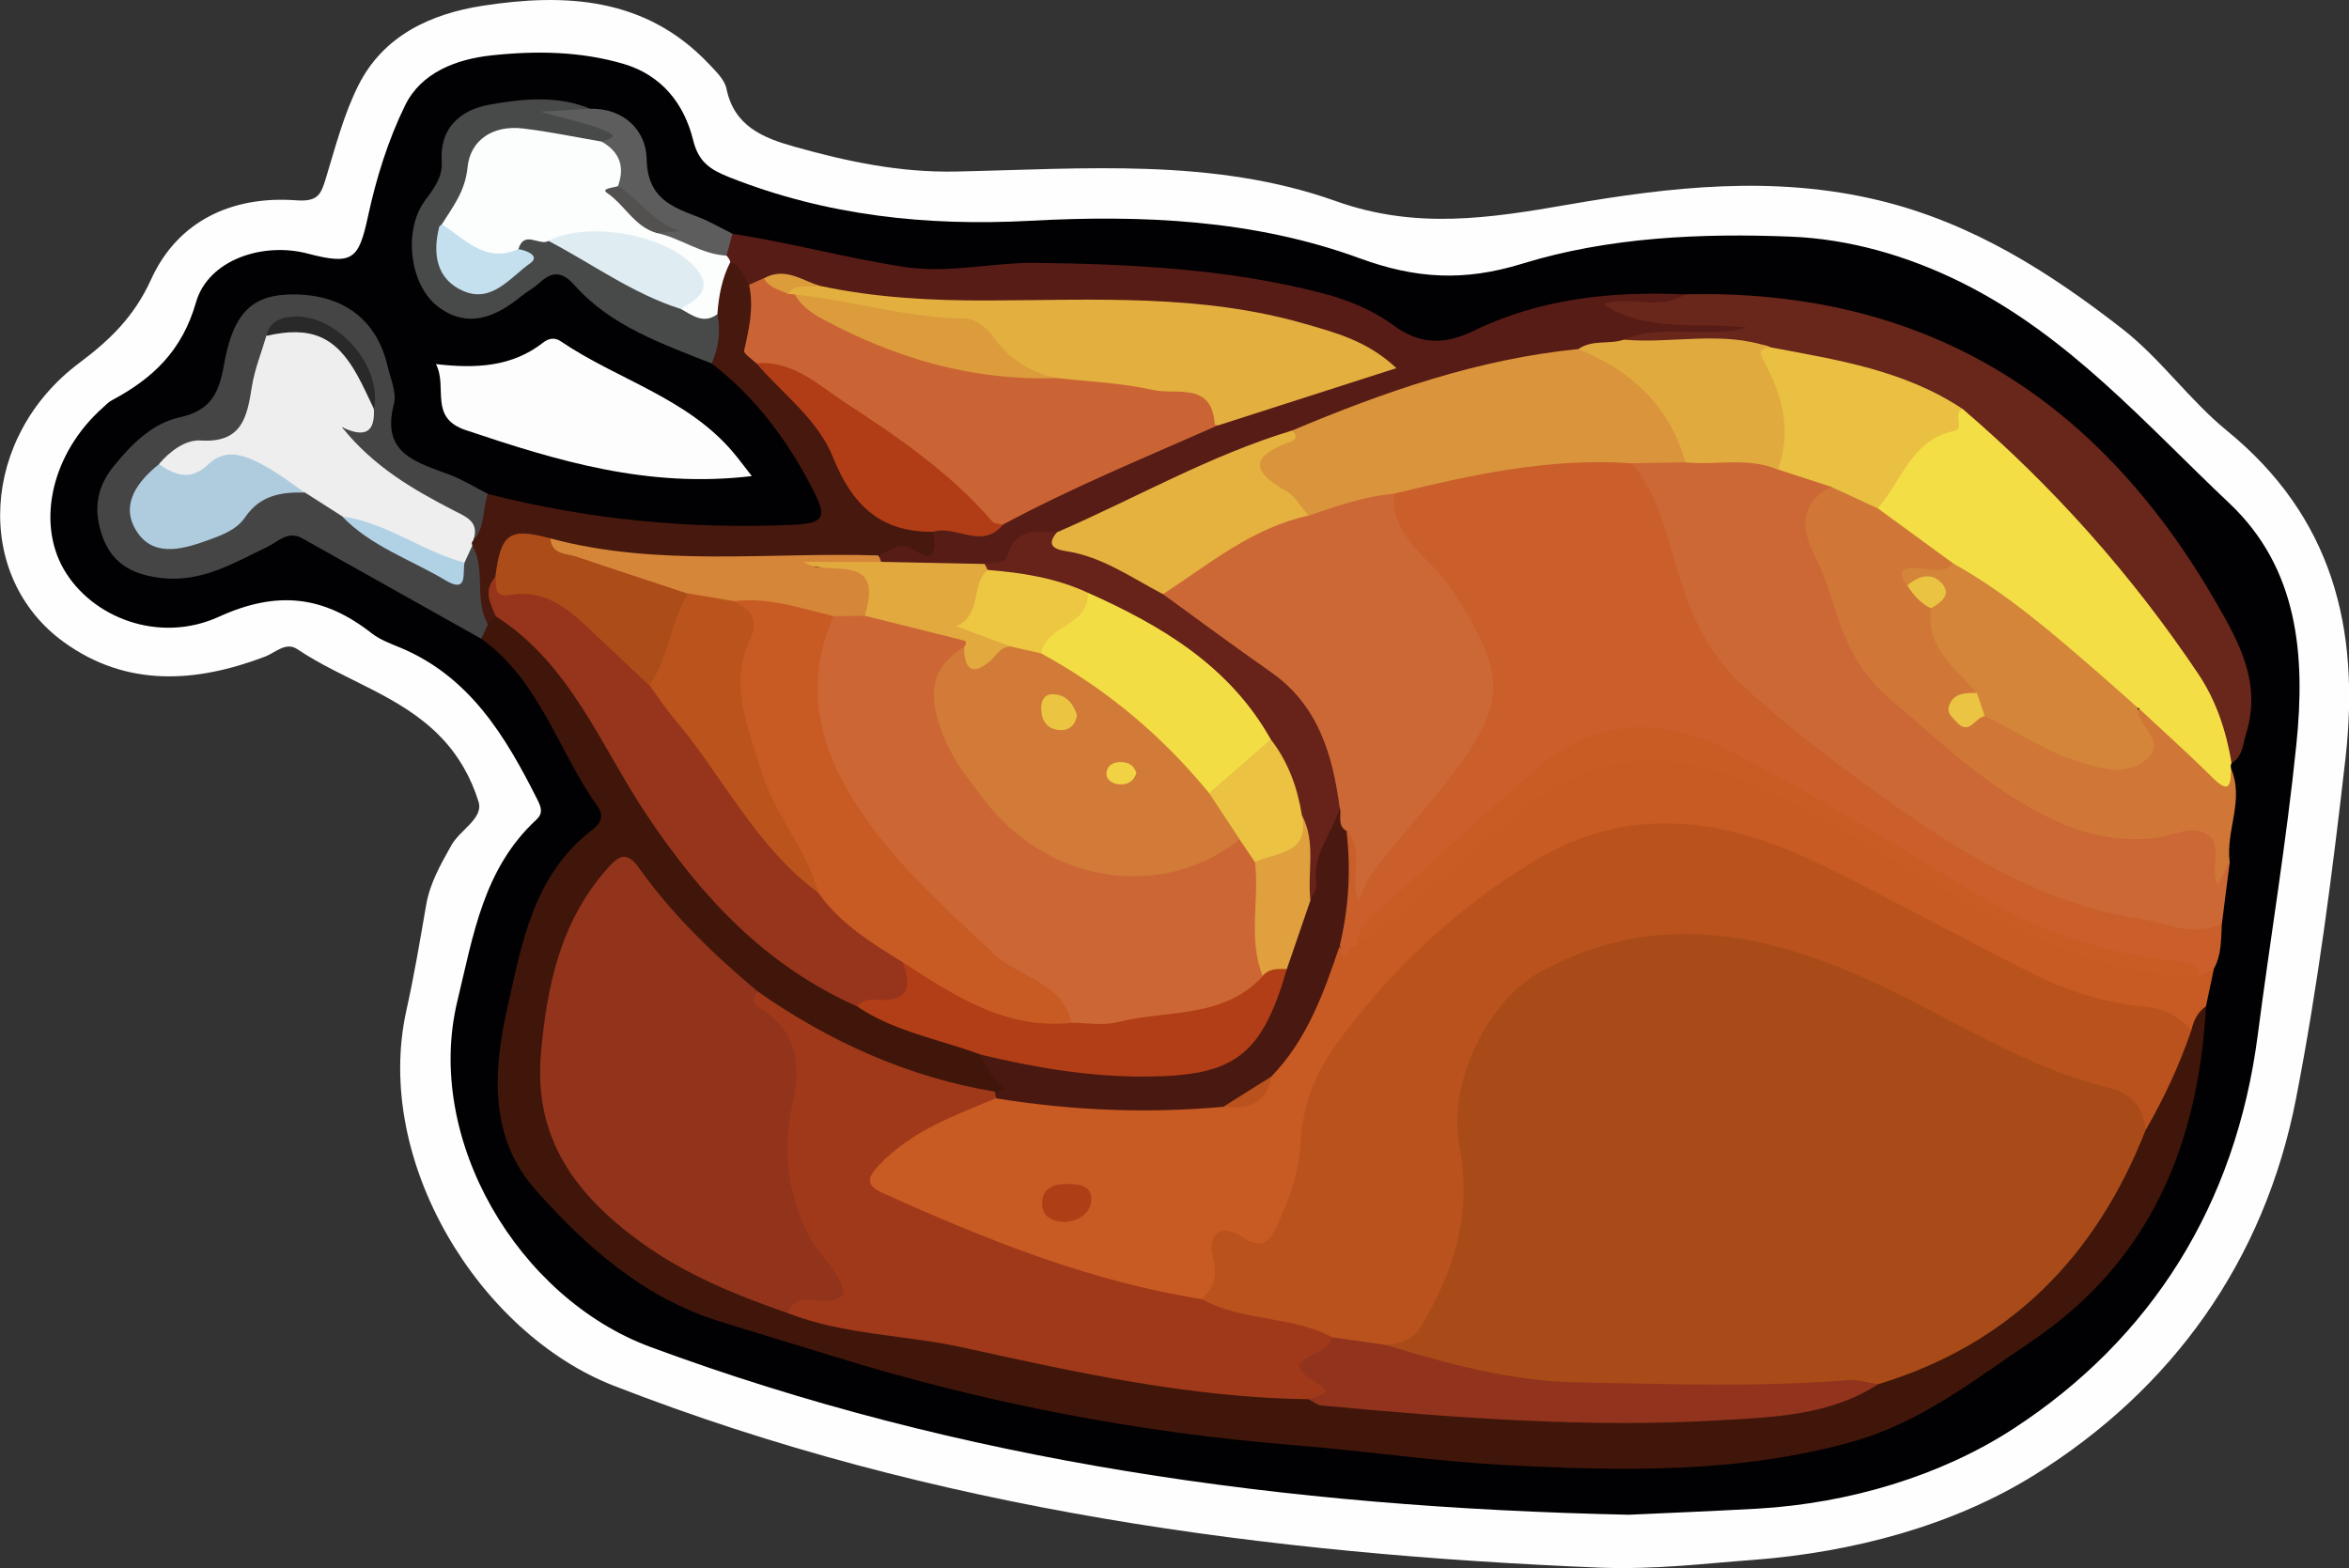 <?xml version="1.0" encoding="utf-8"?>
<!-- Generator: Adobe Illustrator 23.0.2, SVG Export Plug-In . SVG Version: 6.00 Build 0)  -->
<svg version="1.1" id="Camada_1" xmlns="http://www.w3.org/2000/svg" xmlns:xlink="http://www.w3.org/1999/xlink" x="0px" y="0px"
	 viewBox="0 0 220.43 147.16" style="enable-background:new 0 0 220.43 147.16;" xml:space="preserve">
<rect x="0" y="0" width="220.43" height="147.16" fill="#333333" stroke="none"/>
<style type="text/css">
	.st0{fill:#FEFEFE;}
	.st1{fill:#010002;}
	.st2{fill:#40160A;}
	.st3{fill:#C85A23;}
	.st4{fill:#CA5F2B;}
	.st5{fill:#CC6835;}
	.st6{fill:#581C16;}
	.st7{fill:#69261A;}
	.st8{fill:#D07738;}
	.st9{fill:#F3DE46;}
	.st10{fill:#454545;}
	.st11{fill:#FDFDFD;}
	.st12{fill:#47180D;}
	.st13{fill:#484949;}
	.st14{fill:#5D5D5D;}
	.st15{fill:#A84B18;}
	.st16{fill:#B9521C;}
	.st17{fill:#92341C;}
	.st18{fill:#A0391A;}
	.st19{fill:#97351C;}
	.st20{fill:#91331D;}
	.st21{fill:#B13E16;}
	.st22{fill:#491810;}
	.st23{fill:#C85C25;}
	.st24{fill:#AD3E16;}
	.st25{fill:#CC6836;}
	.st26{fill:#DA943B;}
	.st27{fill:#EAC042;}
	.st28{fill:#E1AA3F;}
	.st29{fill:#CB6434;}
	.st30{fill:#E3AF3F;}
	.st31{fill:#FCFDFD;}
	.st32{fill:#E5B240;}
	.st33{fill:#672219;}
	.st34{fill:#B13D17;}
	.st35{fill:#D68638;}
	.st36{fill:#E2A93E;}
	.st37{fill:#DC9C3C;}
	.st38{fill:#D48539;}
	.st39{fill:#EBC443;}
	.st40{fill:#EAC342;}
	.st41{fill:#EFEEEE;}
	.st42{fill:#AFCCDF;}
	.st43{fill:#B1D1E5;}
	.st44{fill:#2A2929;}
	.st45{fill:#AB4C19;}
	.st46{fill:#DFEDF2;}
	.st47{fill:#C4E0EF;}
	.st48{fill:#535150;}
	.st49{fill:#C85B24;}
	.st50{fill:#BB541C;}
	.st51{fill:#CC6735;}
	.st52{fill:#DFA03D;}
	.st53{fill:#F3DD45;}
	.st54{fill:#EBC242;}
	.st55{fill:#EDC642;}
	.st56{fill:#D27B38;}
	.st57{fill:#EBC542;}
	.st58{fill:#F1D244;}
</style>
<g>
	<path class="st0" d="M150.2,147.13c-31.05-1.27-62.54-5.36-92.61-17.08C45.02,125.15,34.98,109,38.14,94.8
		c0.73-3.26,1.28-6.57,1.85-9.86c0.35-2.06,1.37-3.82,2.36-5.6c0.8-1.44,3.03-2.53,2.56-4.08c-0.67-2.21-1.87-4.37-3.59-6.13
		c-3.78-3.89-9.07-5.28-13.43-8.21c-1.06-0.71-2.05,0.33-3.01,0.7c-6.51,2.48-13.01,2.89-18.88-1.35
		c-8.55-6.18-7.83-19.27,1.43-26.2c2.91-2.18,5.17-4.37,6.75-7.85c2.51-5.52,7.64-7.86,13.61-7.42c2.07,0.15,2.33-0.57,2.79-2.07
		c0.9-2.95,1.68-5.99,3.05-8.72c2.35-4.68,6.79-6.71,11.66-7.47c7.78-1.2,15.31-0.8,21.23,5.46c0.65,0.69,1.47,1.46,1.65,2.32
		c0.72,3.53,3.44,4.62,6.35,5.44c4.96,1.4,9.93,2.45,15.19,2.34c11.97-0.25,24.18-1.32,35.66,2.78c7.51,2.68,14.42,1.6,21.81,0.32
		c9.62-1.67,19.33-2.77,29.16-0.39c8.73,2.11,16,6.74,22.86,12.09c3.56,2.78,6.26,6.65,9.76,9.51c9.91,8.09,12.53,18.51,11.14,30.75
		c-1.22,10.69-2.58,21.33-4.63,31.89c-2.98,15.37-11.7,27.35-24.5,35.34c-7.67,4.79-17.09,7.31-26.58,8.02
		C159.97,146.73,155.57,147.31,150.2,147.13z"/>
	<path class="st1" d="M152.85,142.16c-32.46-0.7-62.67-4.97-91.8-15.74c-12.44-4.6-21.26-19.5-18.13-32.47
		c1.51-6.26,2.45-12.42,7.41-17.02c0.66-0.61,0.46-1.17,0.09-1.9c-3-5.97-6.37-11.58-12.96-14.29c-0.88-0.36-1.82-0.72-2.56-1.29
		c-4.48-3.52-8.85-4.08-14.35-1.57C14.9,60.45,8.61,57.95,6,53.45c-2.63-4.53-1.07-11.01,3.66-15.2c0.27-0.24,0.52-0.52,0.83-0.68
		c3.83-2.04,6.59-4.62,7.9-9.19c1.15-4.01,6.29-5.69,10.49-4.58c4.23,1.11,4.78,0.54,5.65-3.48c0.77-3.57,1.88-7.15,3.48-10.42
		c1.51-3.1,4.81-4.34,8.09-4.7c4.17-0.45,8.41-0.4,12.49,0.82c3.52,1.06,5.62,3.74,6.45,7.12c0.52,2.11,1.63,2.79,3.44,3.51
		c9.1,3.6,18.49,4.59,28.21,4.07c10.47-0.57,20.99-0.11,30.9,3.52c5.27,1.93,9.8,2.19,15.25,0.51c8.11-2.5,16.82-2.88,25.23-2.54
		c5.37,0.22,10.85,1.73,16.09,4.35c10.04,5.02,17.17,13.24,25.03,20.66c6.49,6.12,7.16,14.28,6.3,22.65
		c-0.93,9.14-2.45,18.21-3.63,27.31c-2.06,15.88-9.98,28.48-22.93,36.91c-6.8,4.42-15.39,7-24.02,7.5
		C160.37,141.84,155.82,142.02,152.85,142.16z"/>
	<path class="st2" d="M207.01,94.44c-0.7,12.95-5.23,23.92-16.35,31.43c-5.34,3.61-10.44,7.65-16.81,9.43
		c-10.65,2.99-21.54,2.77-32.41,2.21c-6.66-0.34-13.28-1.34-19.93-1.87c-14.81-1.19-29.29-3.99-43.47-8.4
		c-3.54-1.1-7.09-2.15-10.62-3.26c-7.1-2.23-12.52-7.05-17.23-12.39c-4.25-4.81-3.94-10.99-2.58-17.01
		c1.39-6.17,2.46-12.48,7.97-16.7c0.68-0.52,1.18-1.22,0.52-2.16c-3.72-5.21-5.42-11.82-10.94-15.78c0.33-0.58,0-1.3,0.38-1.88
		c0.33-0.44,0.77-0.63,1.31-0.62c5.24,2.94,8.01,7.94,10.91,12.89c5.73,9.78,12.3,18.77,23.18,23.48c3.48,2.21,7.72,2.57,11.28,4.6
		c0.85,0.81,1.51,1.76,2.19,2.71c0.99,1.39-0.01,1.8-1.13,2.11c-8.4-1.12-15.8-4.6-22.6-9.52c-3.77-3.15-7.48-6.37-10.38-10.4
		c-1.28-1.78-2.44-1.35-3.73,0.13c-7.78,8.91-6,25,3.53,32.01c4.51,3.32,9.61,5.37,14.81,7.23c16.05,2.55,31.82,6.79,48.11,7.88
		c15.62,1.55,31.24,3.15,46.91,0.5c1.79-0.3,3.5-0.75,5.15-1.49c5.94-2.48,12.09-4.67,16.53-9.67c3.74-4.22,7.01-8.78,8.97-14.15
		c1.63-3.01,3.19-6.05,4.25-9.32C205.21,95.41,205.62,94.39,207.01,94.44z"/>
	<path class="st3" d="M207.01,94.44c-0.79,0.55-1.17,1.35-1.37,2.25c-9.87-1.81-18.89-5.73-27.49-10.81
		c-4.22-2.5-8.72-4.46-13.37-6.12c-6.87-2.46-13.51-1.95-19.75,1.6c-7.69,4.38-13.98,10.42-19.14,17.6
		c-1.63,2.27-2.58,4.85-2.83,7.66c-0.24,2.64-0.92,5.19-1.93,7.63c-0.83,1.99-1.85,3.71-4.53,2.91c-1.26-0.38-1.76,0.24-1.75,1.47
		c0.02,1.64-0.33,3.11-2.03,3.86c-1.45,0.45-2.84,0.04-4.23-0.29c-8.39-2.04-16.47-4.97-24.31-8.53c-4.15-1.88-4.38-3.63-0.86-6.41
		c3.01-2.38,6.33-4.3,10.36-4.42c4.03-0.69,8.05,0.24,12.09,0.11c2.73-0.08,5.47,0.09,8.2-0.04c1.97,0.17,3.79,0.04,4.54-2.26
		c2.42-3.21,4.84-6.41,5.6-10.51c0.13-0.69,0.48-1.34,1.31-1.51c1.48,2.13,0.54-1.31,1.39-0.61c5.48-4.26,10.54-9.01,16.04-13.25
		c5.65-4.36,11.75-5.23,18.29-3.26c7.53,2.27,13.93,6.88,20.69,10.71c7.43,4.21,14.87,8.28,23.72,8.49c0.71,0,1.43-0.14,2.09,0.26
		C207.5,92.13,207.25,93.29,207.01,94.44z"/>
	<path class="st4" d="M127.19,88.79c-0.48-0.3-1.07,2.33-1.46-0.06c-1.03-3.42-0.25-6.8,0.18-10.19c1.1-1.4,1.55-0.34,1.9,0.57
		c0.61,1.56-0.2,3.01-0.32,4.56c0.21-2.47,1.65-4.26,3.31-5.89c2.3-2.28,4.15-4.91,6.03-7.52c2.91-4.04,3.08-8.13,0.08-12.23
		c-1.76-2.4-3.35-4.93-5.32-7.18c-1.32-1.51-2.25-3.16-0.63-5.09c6.93-2.66,14.07-3.86,21.49-3.06c1.96,0.71,3.03,2.19,3.63,4.12
		c0.88,2.85,2.08,5.59,2.84,8.48c1.65,6.22,6.57,9.85,11.27,13.49c6.03,4.68,12.23,9.1,19.05,12.68c6.11,3.21,12.74,3.82,19.26,5.17
		c-0.08,1.47-0.01,2.97-0.77,4.32c-0.45,0.23-0.9,0.47-1.35,0.7c-2.93-1.51-6.26-1.14-9.34-2.05c-8.51-2.52-15.68-7.58-23.23-11.9
		c-3.64-2.08-7.23-4.23-10.99-6.07c-6.71-3.29-13.18-3.34-19.01,1.9C138.22,78.58,132.24,83.18,127.19,88.79z"/>
	<path class="st5" d="M208.51,86.65c-2.6,1.38-5.16-0.03-7.61-0.4c-9.85-1.5-17.94-6.88-25.8-12.59c-4.05-2.94-7.99-6.02-11.68-9.43
		c-3.22-2.98-4.84-6.69-6.04-10.78c-1.02-3.47-1.81-7.1-4.27-9.98c1.41-1.42,3.22-0.99,4.92-1.06c2.91,0.04,5.85-0.34,8.69,0.61
		c1.79,0.7,3.92,0.65,5.25,2.36c-2.31,3.64-0.48,6.9,0.72,10.37c3.78,10.99,12.64,16.49,22.38,21.03c2.51,1.17,5.33,1.15,8.13,0.7
		c4.9-0.79,5.59-0.08,4.99,4.76c0.17-0.6-0.18-1.6,1.06-1.37C208.99,82.81,208.75,84.73,208.51,86.65z"/>
	<path class="st6" d="M68.73,21.94c5.41,0.82,10.68,2.28,16.11,3.11c4.27,0.65,8.3-0.44,12.47-0.38c8.98,0.12,17.86,0.56,26.61,2.8
		c2.5,0.64,4.81,1.57,6.81,3.04c2.51,1.85,4.84,1.86,7.53,0.55c6.28-3.05,13.01-3.75,19.9-3.43c-0.59,2.16-2.34,1.75-3.78,1.5
		c-1.29-0.23-2.58-0.41-3.36-0.49c3.15,0.88,6.89,0.76,10.63,0.86c1.12,0.03,2.91-0.06,2.83,1.43c-0.07,1.36-1.83,1.16-2.98,1.25
		c-2.86,0.2-5.75-0.28-8.59,0.37c-1.54,0.38-3.15,0.4-4.68,0.87c-9.14,1.47-17.89,4.31-26.49,7.67c-6.07,2.19-11.94,4.83-17.69,7.76
		c-1.59,0.81-3.15,1.71-4.98,1.95c-2.86-0.39-4,3.21-6.81,2.96c-2.97,0.01-5.94,0.37-8.88-0.25c-0.35-0.12-0.66-0.32-0.92-0.59
		c0.05-2.13,0.94-3.25,3.11-2.21c1.38,0.66,1.59-0.32,2.07-1.07c1.93-1.22,4.39,0.51,6.23-1.17c6.57-3.82,13.68-6.47,20.61-9.51
		c4.19-2.37,9.18-2.53,13.7-4.68c-1.09-1.66-2.65-1.99-4.08-2.38c-5.45-1.47-10.96-2.58-16.65-2.58c-8.86,0-17.73,0.32-26.56-0.74
		c-1.2-0.14-2.38-0.23-3.5-0.72c-1.66-0.63-3.27-1.5-5.15-1.11c-0.59,0.21-1.18,0.46-1.84,0.38c-0.96-0.36-1.37-1.25-1.93-2
		c-0.29-0.38-0.53-0.79-0.69-1.24C67.62,23.01,67.84,22.3,68.73,21.94z"/>
	<path class="st7" d="M152.38,31.87c3.72-1.6,7.72,0.02,11.51-1.14c-4.57-0.52-9.4,0.55-13.47-2.21c2.42-0.84,5.26,0.7,7.72-0.9
		c22.49-0.54,38.69,9.67,49.79,28.87c2.27,3.93,4.3,7.67,2.84,12.39c-0.32,1.03-0.31,2.13-1.37,2.75
		c-2.67-4.89-4.83-10.03-8.46-14.41c-5.43-6.56-11.31-12.65-17.6-18.36c-5.54-3.27-11.85-4.11-17.93-5.66
		c-2.92-0.41-5.84-0.07-8.76-0.21C155.16,32.91,153.57,33.15,152.38,31.87z"/>
	<path class="st8" d="M209.23,80.88c-0.36,0.69-0.72,1.38-1.13,2.17c-0.77-1.54,0.54-3.58-0.88-4.64c-1.46-1.1-3.19,0-4.82,0.21
		c-3.26,0.42-6.4-0.18-9.41-1.55c-6.06-2.76-10.71-7.27-15.7-11.54c-3.34-2.86-4.36-6.07-5.52-9.68c-0.4-1.25-0.87-2.49-1.46-3.66
		c-1.32-2.62-1.42-4.9,1.5-6.52c1.92-0.74,3.17,0.83,4.73,1.36c2.41,1.81,5.45,2.83,7.02,5.68c-0.1,2.39-2.83,0.72-3.46,2.26
		c0.41,0.89,1.26,1.46,1.61,2.36c0.18,3.12,3.05,4.82,4,7.54c-0.11,0.76-1.62,0.88-1.03,1.79c0.34,0.53,1.26-0.09,1.93-0.04
		c3.05,0.98,5.55,3.08,8.68,4c4.63,1.36,5.57,0.8,5.03-3.86c2.17-1.18,2.73,1.11,4,1.87c1.74,1.05,2.34,3.77,5.02,3.46
		C210.65,75.04,208.85,77.95,209.23,80.88z"/>
	<path class="st9" d="M183.29,52.88c-2.36-1.73-4.73-3.45-7.09-5.18c0.05-2.45,1.63-4.21,3.12-5.76c1.35-1.4,3.04-2.63,4.82-3.59
		c8.52,7.29,15.91,15.6,22.15,24.9c1.67,2.49,2.63,5.37,3.12,8.37c-0.08,0.15-0.1,0.3-0.06,0.46c-0.02,1.37,0,2.62-1.73,0.9
		c-2.26-2.25-4.65-4.38-6.98-6.56c-0.49,0.06-1.03,0.06-1.38-0.26C194.18,61.45,188.28,57.71,183.29,52.88z"/>
	<path class="st10" d="M45.79,58.6c-0.21,0.45-0.42,0.9-0.63,1.35c-5.6-3.14-11.2-6.29-16.8-9.43c-1.34-0.75-2.26,0.32-3.28,0.81
		c-3.12,1.5-6.13,3.32-9.82,2.93c-2.53-0.27-4.59-1.15-5.59-3.76c-0.94-2.47-0.67-4.69,0.98-6.72c1.68-2.07,3.61-4.05,6.24-4.62
		c2.86-0.62,3.66-2.25,4.12-4.89c0.87-4.99,2.71-6.64,6.49-6.64c4.73,0,7.87,2.38,8.88,6.77c0.27,1.16,0.86,2.46,0.59,3.5
		c-1.26,4.74,2.19,5.49,5.29,6.68c1.22,0.47,2.35,1.17,3.52,1.77c1,1.76,0.42,3.19-0.93,4.46c-3.16-2.73-7.12-4.27-10.31-6.95
		c-3.43-2.88-3.44-2.86-0.18-5.6c0-3.33-2.46-6.83-5.32-7.43c-1.3-0.27-2.66-0.38-3.23,1.3c-0.76,1.86-1.2,3.81-1.6,5.77
		c-0.48,2.4-1.62,4.13-4.35,4.33c-1.57,0.11-2.91,0.88-4.15,1.8c-0.9,0.63-1.56,1.43-1.94,2.47c-0.83,2.3,0.1,3.79,2.56,3.79
		c2.47,0,4.62-0.98,6.39-2.69c1.63-1.58,3.44-2.49,5.77-2c1.57,0.37,2.83,1.26,4.02,2.3c2.47,2.01,5.27,3.48,8.09,4.91
		c0.99,0.51,1.99,0.99,2.45-0.63c0.37-0.64,0.73-1.3,1.65-0.8C46.77,53.54,45.78,56.15,45.79,58.6z"/>
	<path class="st11" d="M70.55,44.68c-9.76,1.17-18.29-1.44-26.84-4.31c-3.51-1.18-1.67-3.99-2.8-6.2c3.75,0.44,7.15,0.26,10.06-2.02
		c0.51-0.4,1.07-0.51,1.65-0.12c5.31,3.6,11.85,5.3,16.18,10.42C69.32,43.07,69.8,43.72,70.55,44.68z"/>
	<path class="st12" d="M44.42,50.71c1.15-1.24,0.83-2.93,1.36-4.36c9.41,2.42,18.95,3.33,28.67,2.9c2.95-0.13,3.13-0.78,1.87-3.23
		c-2.38-4.64-5.38-8.71-9.53-11.9c-0.81-1.43-0.16-2.96-0.31-4.43c0.23-1.88,0.01-3.96,2.06-5.11c1.01,0.37,1.24,1.37,1.75,2.15
		c0.99,1.4,2.34,2.66,0.88,4.6c-0.65,0.87-0.13,1.77,0.56,2.5c3.57,3.5,6.91,7.17,8.95,11.83c0.73,1.66,2,2.56,3.84,2.72
		c1.18,0.1,2.36,0.37,3.06,1.51c0.29,1.38,0.2,3.09-1.59,1.86c-1.67-1.14-2.42,0-3.56,0.37c-0.53,0.53-1.2,0.84-1.93,0.84
		c-9.29-0.03-18.64,1.23-27.8-1.38c-2.62-0.92-4.9-1.07-5.55,2.46c-0.63,1.19,0.02,2.6-0.64,3.78c-0.25,0.25-0.49,0.51-0.74,0.76
		c-1.3-2.31-0.14-5.11-1.46-7.42C44.36,51.03,44.39,50.87,44.42,50.71z"/>
	<path class="st13" d="M67.32,29.5c0.33,1.6,0.1,3.13-0.53,4.62c-4.64-1.86-9.44-3.48-12.89-7.37c-1.15-1.3-2.1-1.3-3.29-0.19
		c-0.52,0.48-1.18,0.82-1.73,1.27c-2.41,1.97-5.05,3.04-7.8,0.93c-2.65-2.03-3.23-7.09-1.26-9.85c0.85-1.19,1.73-2.19,1.63-3.8
		c-0.21-3.09,1.79-4.79,4.39-5.27c3.12-0.57,6.39-0.92,9.51,0.35c-0.74,1.17-1.98,0.13-2.65,0.48c1.28,0.31,2.86,0.08,4.23,0.82
		c1.29,0.7,1.98,1.61-0.03,2.38c-2.05,0.26-4-0.46-6-0.69c-3.92-0.46-5.24,0.25-6.36,3.92c-0.46,1.52-1.15,2.86-2.09,4.1
		c-1.26,2.32-0.69,4.41,1.72,5.01c1.73,0.43,4.03-0.1,3.79-3.01c0.56-1.95,2.06-1.38,3.39-1.27c4.35,1.62,8,4.62,12.35,6.22
		C64.86,28.72,66.08,29.13,67.32,29.5z"/>
	<path class="st14" d="M56.46,13.29c0.53-0.22,1.81-0.39,0.33-1.02c-1.67-0.71-3.49-1.05-6.07-1.79c2.11-0.13,3.37-0.2,4.62-0.27
		c3.24-0.1,5.29,2.09,5.34,4.67c0.07,3.7,2.29,4.51,4.87,5.5c1.1,0.42,2.12,1.03,3.18,1.55c-0.19,0.69-0.37,1.37-0.55,2.06
		c-2.65,1.22-4.64-0.24-6.63-1.66c0.17-1.45,1.11-0.55,1.51-0.8c-2.19-0.4-4.09-1.75-5.39-3.91C57.28,16.17,56.63,14.8,56.46,13.29z
		"/>
	<path class="st15" d="M201.34,106.07c-4.65,11.85-12.73,20.1-25.09,23.84c-14.75,1.78-29.44,1.97-43.96-1.81
		c-0.81-0.21-1.61-0.46-2.19-1.12c-0.35-0.67,0.04-1.13,0.49-1.54c4.97-4.54,6.34-10.38,5.48-16.71
		c-1.65-12.12,6.39-20.11,17.38-21.62c7.85-1.08,15.19,0.6,22.27,3.98c7.66,3.66,14.91,8.22,23.23,10.42
		C201.35,102.16,202.18,103.7,201.34,106.07z"/>
	<path class="st16" d="M201.34,106.07c-0.22-2.27-1.34-3.48-3.68-4.05c-8.48-2.08-15.61-7.2-23.52-10.59
		c-9.76-4.18-19.57-5.71-29.53-0.25c-4.98,2.73-8.81,10.33-7.64,16.49c1.18,6.22-0.54,11.81-3.76,17.03
		c-0.63,1.03-1.9,1.41-3.14,1.54c-1.71,1.28-3.4,0.15-5.09-0.04c-3.07-0.92-6.27-1.27-9.32-2.22c-1.13-0.35-2.74-0.22-2.89-2.04
		c1.14-1.06,1.49-2.18,1.08-3.83c-0.59-2.35,0.67-3.34,2.72-2c2.15,1.4,2.72,0.09,3.42-1.41c1.11-2.4,1.95-4.95,2.08-7.55
		c0.18-3.51,1.41-6.5,3.42-9.25c5.05-6.92,11.21-12.67,18.52-17.1c9-5.46,18.08-3.97,26.97,0.41c6.54,3.22,12.95,6.73,19.45,10.03
		c3.43,1.74,7.09,2.92,10.91,3.26c1.85,0.17,3.14,0.93,4.29,2.2C204.52,99.97,203.07,103.08,201.34,106.07z"/>
	<path class="st17" d="M73.94,123.24c-4.88-1.69-9.62-3.61-13.85-6.69c-6.06-4.42-10.06-9.71-9.32-17.78
		c0.57-6.33,1.84-12.28,6.17-17.19c0.94-1.06,1.74-1.93,3.02-0.13c3.13,4.41,7.01,8.14,11.15,11.61c4.85,3.45,4.88,8.15,3.85,13.4
		c-0.77,3.94,0.79,7.55,2.88,10.88c3.1,4.94,2.83,5.41-3.22,5.68C74.38,123.04,74.16,123.14,73.94,123.24z"/>
	<path class="st18" d="M73.94,123.24c1.04-2.67,3.82,0.04,5.25-1.87c-0.39-2.17-2.4-3.56-3.38-5.58c-1.92-3.96-2.38-7.92-1.44-12.16
		c0.73-3.3,0.64-6.4-2.49-8.67c-0.49-0.35-1.75-0.78-0.77-1.9c6.76,4.71,14.1,8.04,22.27,9.4c0.18,0.1,0.25,0.23,0.23,0.37
		c-0.03,0.15-0.06,0.23-0.11,0.23c-3.94,1.64-7.98,3.07-11.03,6.31c-1.09,1.16-1.27,1.86,0.37,2.6c9.64,4.35,19.42,8.3,29.95,9.96
		c3.81,2.12,8.42,1.53,12.25,3.59c0.13,1.66-2.71,2.99-0.16,5.18c0.88,0.76-1.19,0.75-2.08,0.62c-11.04-0.14-21.76-2.5-32.45-4.86
		C84.89,125.26,79.21,125.3,73.94,123.24z"/>
	<path class="st19" d="M46.53,57.84c-0.53-1.22-1.21-2.44-0.05-3.69c6.62,0.65,10.65,5.28,14.86,9.65c2.74,2.97,5.07,6.25,7.35,9.56
		c2.5,3.63,5.29,6.97,8.54,9.94c2.29,2.85,5.74,4.38,8.12,7.13c0.79,3.75,0.12,4.3-4.9,4.03C71.88,90.66,65.88,84.25,60.7,76.5
		C56.38,70.04,53.54,62.31,46.53,57.84z"/>
	<path class="st20" d="M122.79,131.32c1.84-0.56,1.91-0.64,1.2-1.22c-0.73-0.59-1.7-0.88-2.09-1.93c0.72-1.25,2.66-1.12,3.13-2.66
		c1.68,0.24,3.36,0.48,5.04,0.72c5.87,1.81,11.85,3.41,17.98,3.51c8.45,0.15,16.92,0.47,25.38-0.21c0.92-0.07,1.88,0.24,2.82,0.38
		c-4.5,2.93-9.75,3.09-14.76,3.38c-12.5,0.74-24.99-0.22-37.45-1.38C123.61,131.88,123.21,131.53,122.79,131.32z"/>
	<path class="st21" d="M80.46,94.47c0.5-0.67,1.23-0.68,1.94-0.63c2.93,0.19,3.16-1.32,2.28-3.56c1.63-0.57,2.64,0.67,3.81,1.36
		c3.73,2.2,7.6,3.82,12.05,3.39c6.2-0.03,12.28-0.56,17.64-4.16c0.95-0.53,1.88-0.69,2.76,0.13c0.27,5.04-3.8,10.25-8.86,10.85
		c-5.73,0.68-11.43,0.06-17.07-1.17c-1.23-0.27-2.03-1.22-3.09-1.74C88.08,97.51,83.94,96.83,80.46,94.47z"/>
	<path class="st22" d="M91.92,98.95c5.12,1.24,10.28,2.12,15.59,2.09c8.33-0.05,10.88-1.92,13.25-10.09
		c-0.74-2.51,0.91-4.5,1.43-6.73c0.9-1.86-0.28-5.33,1.21-5.59c2.44-0.42-0.01-3.12,2.05-2.93c1.14,0.45,1.05,1.37,0.91,2.32
		c0.42,3.62,0.21,7.19-0.64,10.73c-1.5,4.45-3.07,8.85-6.45,12.32c-0.94,1.79-2.68,2.32-4.45,2.8c-7.15,0.65-14.26,0.36-21.34-0.79
		c-0.05-0.2-0.09-0.4-0.12-0.6c0.3-0.16,1.33-0.07,0.61-0.64C92.97,101.02,92.51,99.97,91.92,98.95z"/>
	<path class="st23" d="M127.19,88.79c0.28-2.29,2.25-3.34,3.68-4.68c4.35-4.08,8.83-8.03,13.33-11.96
		c5.57-4.86,11.92-4.85,18.02-1.72c7.65,3.92,15,8.44,22.33,12.93c6.13,3.75,12.64,6.17,19.78,6.85c1.03,0.1,1.94,0.17,2.06,1.45
		c-9.22,0.02-17-4.15-24.71-8.53c-5.61-3.19-10.99-6.82-16.93-9.38c-7.61-3.29-14.7-3.43-21.77,2.18
		C137.66,80.15,132.86,85.01,127.19,88.79z"/>
	<path class="st24" d="M99.95,114.69c-1.29-0.05-2.22-0.55-2.15-1.87c0.07-1.33,1.1-1.71,2.28-1.7c1.1,0.01,2.41,0.09,2.32,1.51
		C102.32,113.92,101.2,114.57,99.95,114.69z"/>
	<path class="st16" d="M114.83,103.85c1.48-0.93,2.97-1.87,4.45-2.8C118.86,103.67,117.05,104.1,114.83,103.85z"/>
	<path class="st25" d="M126.37,78c-0.91-0.51-0.47-1.42-0.63-2.15c-0.26-0.25-0.57-0.52-0.63-0.86
		c-1.31-7.67-6.62-12.09-12.73-15.93c-1.34-0.84-3.14-1.39-3.34-3.42c3.58-4.39,8.53-6.48,13.7-8.22c2.66-0.57,5.13-2.57,8.07-1.08
		c-0.3,4.2,3.51,6.04,5.38,8.93c5.22,8.07,5.42,10.65-0.5,18.17c-2.21,2.81-4.6,5.49-6.82,8.29c-0.62,0.78-0.92,1.81-1.4,2.78
		C126.54,82.36,128.2,79.9,126.37,78z"/>
	<path class="st26" d="M130.8,46.34c-2.79,0.23-5.39,1.18-8,2.05c-0.3-0.19-0.64-0.32-0.94-0.5c-5.48-3.31-5.56-4.3-0.62-7.48
		c8.65-3.64,17.46-6.72,26.87-7.65c6.23,1.18,10.26,5.44,10.06,10.63c-1.69,0.03-3.38,0.06-5.07,0.09
		C145.48,42.94,138.13,44.54,130.8,46.34z"/>
	<path class="st27" d="M184.14,38.36c-0.93,0.47,0.29,1.88-0.76,2.09c-4.05,0.83-4.91,4.72-7.18,7.26
		c-1.46-0.68-2.92-1.35-4.38-2.03c-1.66-0.54-3.32-1.08-4.98-1.62c-0.74-3.41-0.5-7-2.16-10.26c-0.57-1.11,0.15-1.82,1.48-1.2
		C172.39,33.77,178.69,34.74,184.14,38.36z"/>
	<path class="st28" d="M166.16,32.6c-1.44,0.18-0.92,0.76-0.47,1.62c1.64,3.11,2.42,6.37,1.14,9.85c-2.81-1.19-5.78-0.39-8.66-0.67
		c-1.5-5.29-5.07-8.63-10.06-10.63c1.29-0.93,2.88-0.42,4.27-0.89C156.97,32.28,161.64,30.99,166.16,32.6z"/>
	<path class="st29" d="M70.98,34.1c-0.41-0.4-1.22-0.9-1.15-1.2c0.46-2.04,0.93-4.06,0.46-6.17c0.46-0.21,0.93-0.41,1.39-0.62
		c1.07-0.02,1.95,0.55,2.9,0.92c0.32,0.16,0.62,0.34,0.91,0.55c7.17,4.95,15.18,6.99,23.81,6.93c4.19,0.32,8.32,1.09,12.5,1.47
		c2.66,0.24,3.2,1.64,2.5,3.93c-6.79,3.01-13.66,5.81-20.21,9.34c-1.49,0.76-2.12-0.5-2.96-1.26C85.03,42.5,78.42,37.7,70.98,34.1z"
		/>
	<path class="st30" d="M114.32,39.92c-0.11-0.03-0.33-0.05-0.33-0.09c-0.24-4.05-3.66-2.74-5.79-3.23
		c-2.96-0.67-6.05-0.78-9.09-1.13c-2.7-0.13-5-0.98-6.78-3.2c-1.02-1.28-2.66-1.39-4.24-1.58c-4.61-0.56-9.3-0.79-13.52-3.06
		c-0.22-0.01-0.43-0.03-0.64-0.06c0.58-1.88,1.87-0.95,2.97-0.75c5.24,1.13,10.56,1.4,15.91,1.38c9.9-0.04,19.84-0.62,29.53,2.16
		c2.97,0.85,5.97,1.62,8.7,4.19C125.24,36.42,119.78,38.17,114.32,39.92z"/>
	<path class="st31" d="M56.46,13.29c1.68,0.96,2.2,2.35,1.53,4.18c0.74,1.85,2.82,2.59,3.61,4.39c2.27,0.47,4.19,2.01,6.57,2.13
		c0.17,0.17,0.3,0.37,0.37,0.59c-0.79,1.54-1.1,3.2-1.22,4.91c-1.32,0.97-2.37,0.08-3.46-0.51c1.08-2.35,0.29-3.53-2.01-4.8
		c-3.38-1.86-6.74-2.2-10.37-1.57c-0.88,0.5-2.31-1.05-2.83,0.78c-2.29,2.04-5.39,1.04-7.2-2.32c1.04-1.66,2.2-3.1,2.42-5.34
		c0.26-2.64,2.44-4.01,5.22-3.67C51.56,12.35,54,12.87,56.46,13.29z"/>
	<path class="st32" d="M121.24,40.41c0.83,0.79-0.03,1-0.48,1.17c-3.7,1.43-2.99,2.83-0.1,4.48c0.87,0.5,1.44,1.54,2.14,2.33
		c-5.27,1.13-9.31,4.54-13.66,7.37c-3.7-0.28-6.61-2.7-10.04-3.75c-1.07-0.33-1.13-1.42,0.1-2.06
		C106.54,46.77,113.52,42.74,121.24,40.41z"/>
	<path class="st33" d="M99.19,49.95c-1.09,1.27-0.17,1.62,0.87,1.78c3.4,0.52,6.13,2.5,9.07,4.03c3.36,2.43,6.68,4.91,10.08,7.28
		c4.5,3.12,5.84,7.78,6.51,12.81c-0.67,2.36-2.63,4.31-2.18,7.05c0.08,0.49-0.37,1.06-0.58,1.6c-2-2.14-0.53-4.94-1.37-7.29
		c-0.64-2.57-1.61-5.02-2.86-7.36c-4.25-6.39-10.25-10.57-17.17-13.61c-2.85-1.04-5.93-1.26-8.76-2.36
		c-0.32-0.24-0.45-0.56-0.41-0.95c0.77-0.2,1.9,0.08,2.17-0.87C95.32,49.48,97.32,49.92,99.19,49.95z"/>
	<path class="st34" d="M70.98,34.1c3.42-0.3,5.8,2.03,8.3,3.66c4.96,3.24,9.89,6.6,13.82,11.16c0.2,0.23,0.66,0.23,1,0.34
		c-1.96,2.36-4.39,0-6.52,0.64c-4.94,0.09-7.61-2.5-9.41-6.98C76.76,39.38,73.47,36.99,70.98,34.1z"/>
	<path class="st35" d="M51.65,50.53c10.15,2.72,20.51,1.27,30.79,1.6c0.1,0.19,0.18,0.39,0.25,0.59c-2.12,1.18-4.37-0.02-6.33,0.45
		c0.62,0.14,1.45-0.03,2.28-0.01c3.86,0.1,4.4,1.07,2.67,4.85c-0.88,0.65-1.88,0.77-2.93,0.73c-3.12-0.4-6.12-1.67-9.35-1.35
		c-1.59,0.02-3.11-0.38-4.63-0.76c-3.63-1.23-7.35-2.22-10.93-3.58c-1.1-0.42-2.64-0.62-2.44-2.44c0.01-0.05,0.18-0.09,0.28-0.1
		C51.41,50.49,51.54,50.52,51.65,50.53z"/>
	<path class="st36" d="M81.15,57.8c1.89-6.25-3.48-3.52-5.75-5.07c2.43,0,4.86,0,7.29,0c3.24,0.07,6.48,0.14,9.71,0.2
		c0.11,0.18,0.2,0.37,0.28,0.57c-0.01,0.58,0.08,1.19-0.08,1.73c-0.62,2.09-0.98,3.98,1.95,4.58c0.45,0.09,0.47,0.73,0.3,1.21
		c-2.73,3.07-3.29,3.12-5,0.54c-1.07-1.84-3.11-1.32-4.69-1.9C83.76,59.15,82.06,59.36,81.15,57.8z"/>
	<path class="st37" d="M76.9,26.83c-1,0.21-2.19-0.32-2.97,0.75c-0.8-0.4-1.76-0.56-2.24-1.46C73.61,25.04,75.21,26.27,76.9,26.83z"
		/>
	<path class="st38" d="M183.29,52.88c5.12,2.85,9.49,6.69,13.88,10.5c1.16,1.01,2.31,2.04,3.46,3.06c-0.15,1.7,2.77,3.15,0.82,4.8
		c-1.96,1.65-4.21,0.93-6.67,0.15c-3.12-1-5.65-2.89-8.53-4.17c-0.63-0.59-1.27-1.19-0.74-2.18c-2.01-2.33-4.81-4.24-4.32-7.93
		c0.33-1.81-0.85-2.07-2.21-2.13c-1.12-1.52-0.29-1.8,1.08-1.64C181.19,53.45,182.33,53.89,183.29,52.88z"/>
	<path class="st39" d="M185.51,65.03c0.25,0.73,0.49,1.45,0.74,2.18c-0.9,0.11-1.46,1.88-2.65,0.55c-0.38-0.43-0.93-0.84-0.71-1.5
		C183.33,64.99,184.45,65.04,185.51,65.03z"/>
	<path class="st40" d="M178.99,54.96c1.11-1.01,2.43-1.29,3.36-0.05c0.73,0.97-0.29,1.69-1.15,2.18
		C180.22,56.63,179.56,55.84,178.99,54.96z"/>
	<path class="st41" d="M44.42,50.71c-0.14,0.14-0.17,0.3-0.09,0.48c-0.25,0.54-0.49,1.08-0.74,1.61c-2.61,1.09-4.4-1.03-6.47-1.83
		c-1.71-0.66-3.39-1.59-5.02-2.52c-1.16-0.74-2.33-1.48-3.49-2.23c-1.22-0.46-2.52-0.7-3.66-1.4c-1.88-1.16-3.7-1.3-5.71-0.08
		c-1.68,1.03-3.38,0.99-4.33-1.18c1.04-1.23,2.51-2.31,3.92-2.22c3.9,0.25,4.36-2.22,4.81-5.08c0.26-1.62,0.9-3.18,1.36-4.76
		c3.06-1.66,5.21-1.4,7.46,1.17c1.41,1.61,2.54,3.43,2.62,5.7c0.12,2.04-0.67,2.83-2.99,1.72c2.98,3.72,6.65,5.83,10.43,7.79
		C43.7,48.49,45.03,48.93,44.42,50.71z"/>
	<path class="st42" d="M14.91,43.57c1.55,1.02,2.95,1.61,4.66-0.01c1.78-1.69,3.77-0.68,5.55,0.32c1.22,0.69,2.33,1.56,3.49,2.35
		c-2.22-0.07-4.2,0.25-5.61,2.32c-0.82,1.2-2.24,1.7-3.6,2.19c-2.48,0.9-5.21,1.56-6.71-1.1C11.33,47.26,12.94,45.16,14.91,43.57z"
		/>
	<path class="st43" d="M32.1,48.46c4.16,0.58,7.51,3.29,11.49,4.34c-0.2,0.99,0.35,2.94-1.79,1.66
		C38.54,52.51,34.82,51.29,32.1,48.46z"/>
	<path class="st44" d="M35.09,38.38c-0.52-1.06-0.99-2.15-1.57-3.18c-2.01-3.64-4.36-4.64-8.51-3.68c0.23-1.06,0.89-1.56,1.95-1.74
		C31.14,29.02,35.96,34.1,35.09,38.38z"/>
	<path class="st45" d="M51.65,50.53c0.12,1.55,1.47,1.39,2.43,1.71c3.48,1.18,6.97,2.31,10.45,3.47c-0.04,3.36-0.63,6.48-3.6,8.62
		c-1.91-1.8-3.82-3.59-5.72-5.39c-2.04-1.94-4.24-3.64-7.25-3.12c-1.72,0.3-1.31-0.83-1.48-1.66C46.99,50.04,47.8,49.48,51.65,50.53
		z"/>
	<path class="st46" d="M51.47,22.61c3.63-1.9,10.88-0.64,13.67,2.38c1.92,2.08,0.38,3.06-1.28,4
		C59.37,27.56,55.58,24.76,51.47,22.61z"/>
	<path class="st47" d="M41.45,21.06c2.21,1.37,4.1,3.7,7.2,2.32c0.82,0.13,2.06,0.66,1.1,1.33c-1.83,1.29-3.57,3.75-6.23,2.62
		c-2.55-1.08-2.95-3.47-2.31-6.02C41.23,21.22,41.36,21.15,41.45,21.06z"/>
	<path class="st48" d="M61.6,21.86c-2.06-0.59-2.97-2.62-4.63-3.75c-0.62-0.42,0.59-0.49,1.02-0.64c2.03,1.26,3.39,3.49,5.92,4.24
		C63.14,21.76,62.37,21.81,61.6,21.86z"/>
	<path class="st49" d="M68.88,56.42c3.25-0.4,6.28,0.67,9.36,1.41c0.32,0.38,0.55,0.83,0.39,1.31c-2.96,8.62,1.27,15.13,6.52,21.1
		c3.85,4.38,7.99,8.55,13.11,11.6c1.41,0.84,3.32,1.79,2.31,4.15c-6.22,0.68-11.03-2.56-15.88-5.7c-2.93-1.81-5.87-3.61-7.9-6.51
		c-3.2-4.11-5.55-8.66-7.03-13.65c-0.97-3.25-1.66-6.55-0.51-9.88C69.73,58.83,68.76,57.71,68.88,56.42z"/>
	<path class="st50" d="M68.88,56.42c1.52,0.86,2.48,1.57,1.45,3.77c-1.96,4.21-0.03,8.29,1.2,12.37c1.21,4.02,4.23,7.14,5.25,11.21
		c-5.87-4.31-8.95-10.94-13.52-16.33c-0.84-0.99-1.55-2.08-2.31-3.13c1.82-2.61,1.98-5.92,3.6-8.62
		C65.99,55.94,67.43,56.18,68.88,56.42z"/>
	<path class="st51" d="M100.56,95.99c-0.88-3.85-4.88-4.22-7.24-6.43c-5.04-4.73-10.22-9.28-13.76-15.37
		c-3.07-5.28-3.83-10.67-1.33-16.36c0.97-0.01,1.94-0.02,2.92-0.04c3.12,0.78,6.25,1.55,9.37,2.34c0.07,0.02,0.14,0.19,0.13,0.28
		c-0.01,0.1-0.1,0.2-0.16,0.3c-2.95,6.79,0.74,14.95,8.75,18.68c5.17,2.41,10.48,3.5,15.56-0.46c0.48-0.37,1.06-0.53,1.7-0.41
		c1.12,0.61,1.66,1.63,2.04,2.78c0.58,3.43,0.39,6.86-0.03,10.29c-3.7,4.07-9.01,3.16-13.63,4.34
		C103.51,96.28,101.99,95.99,100.56,95.99z"/>
	<path class="st52" d="M118.49,91.59c-1.4-3.48-0.29-7.13-0.72-10.67c0.84-2.1,4.42-1.46,4.4-4.42c1.36,2.56,0.49,5.34,0.8,8
		c-0.74,2.15-1.47,4.29-2.21,6.44C119.94,90.93,119.1,90.86,118.49,91.59z"/>
	<path class="st37" d="M74.57,27.64c5.38,0.55,10.61,2.22,16.08,2.26c0.87,0.01,2,0.91,2.56,1.71c1.49,2.1,3.44,3.31,5.89,3.87
		c-7.82,0.27-15.04-1.84-21.88-5.52C76.15,29.38,75.2,28.71,74.57,27.64z"/>
	<path class="st53" d="M102.09,55.63c6.92,3.09,13.29,6.87,17.16,13.76c-1.05,2.78-3.2,4.37-5.87,5.41
		c-4.02-3.05-7.11-7.15-11.45-9.86c-1.58-0.98-3.23-1.98-4.49-3.42C97.73,59.64,100.64,55.96,102.09,55.63z"/>
	<path class="st54" d="M113.46,74.43c1.93-1.68,3.86-3.36,5.79-5.04c1.63,2.1,2.5,4.51,2.92,7.11c0.78,3.71-2.43,3.45-4.4,4.42
		c-0.49-0.72-0.97-1.44-1.46-2.16C114.58,77.84,113.14,76.72,113.46,74.43z"/>
	<path class="st55" d="M102.09,55.63c0.15,3.14-3.94,3.01-4.39,5.69c-1.17,0.69-2.08,0.24-2.89-0.65c-1.53-0.57-3.06-1.14-5.07-1.89
		c2.49-1.16,1.3-3.86,2.93-5.29C95.92,53.74,99.11,54.25,102.09,55.63z"/>
	<path class="st56" d="M94.82,60.67c0.96,0.22,1.92,0.43,2.89,0.65c6.11,3.34,11.35,7.73,15.75,13.11c0.95,1.44,1.91,2.89,2.86,4.33
		c-7.2,5.8-17.96,4.2-23.93-3.67c-1.36-1.79-2.81-3.53-3.71-5.68c-1.42-3.38-1.89-6.44,1.8-8.7c-0.02,1.97,0.65,2.84,2.43,1.33
		C93.53,61.53,93.85,60.69,94.82,60.67z"/>
	<path class="st57" d="M101.06,67.1c-0.14,1.02-0.79,1.5-1.7,1.41c-1.09-0.1-1.62-0.87-1.65-1.94c-0.02-0.78,0.26-1.46,1.16-1.41
		C100.07,65.22,100.71,66.03,101.06,67.1z"/>
	<path class="st58" d="M106.64,72.56c-0.26,0.77-0.82,1.11-1.61,1.05c-0.65-0.05-1.25-0.44-1.2-1.04c0.06-0.78,0.75-1.13,1.55-1.04
		C106.02,71.59,106.45,71.93,106.64,72.56z"/>
</g>
</svg>

